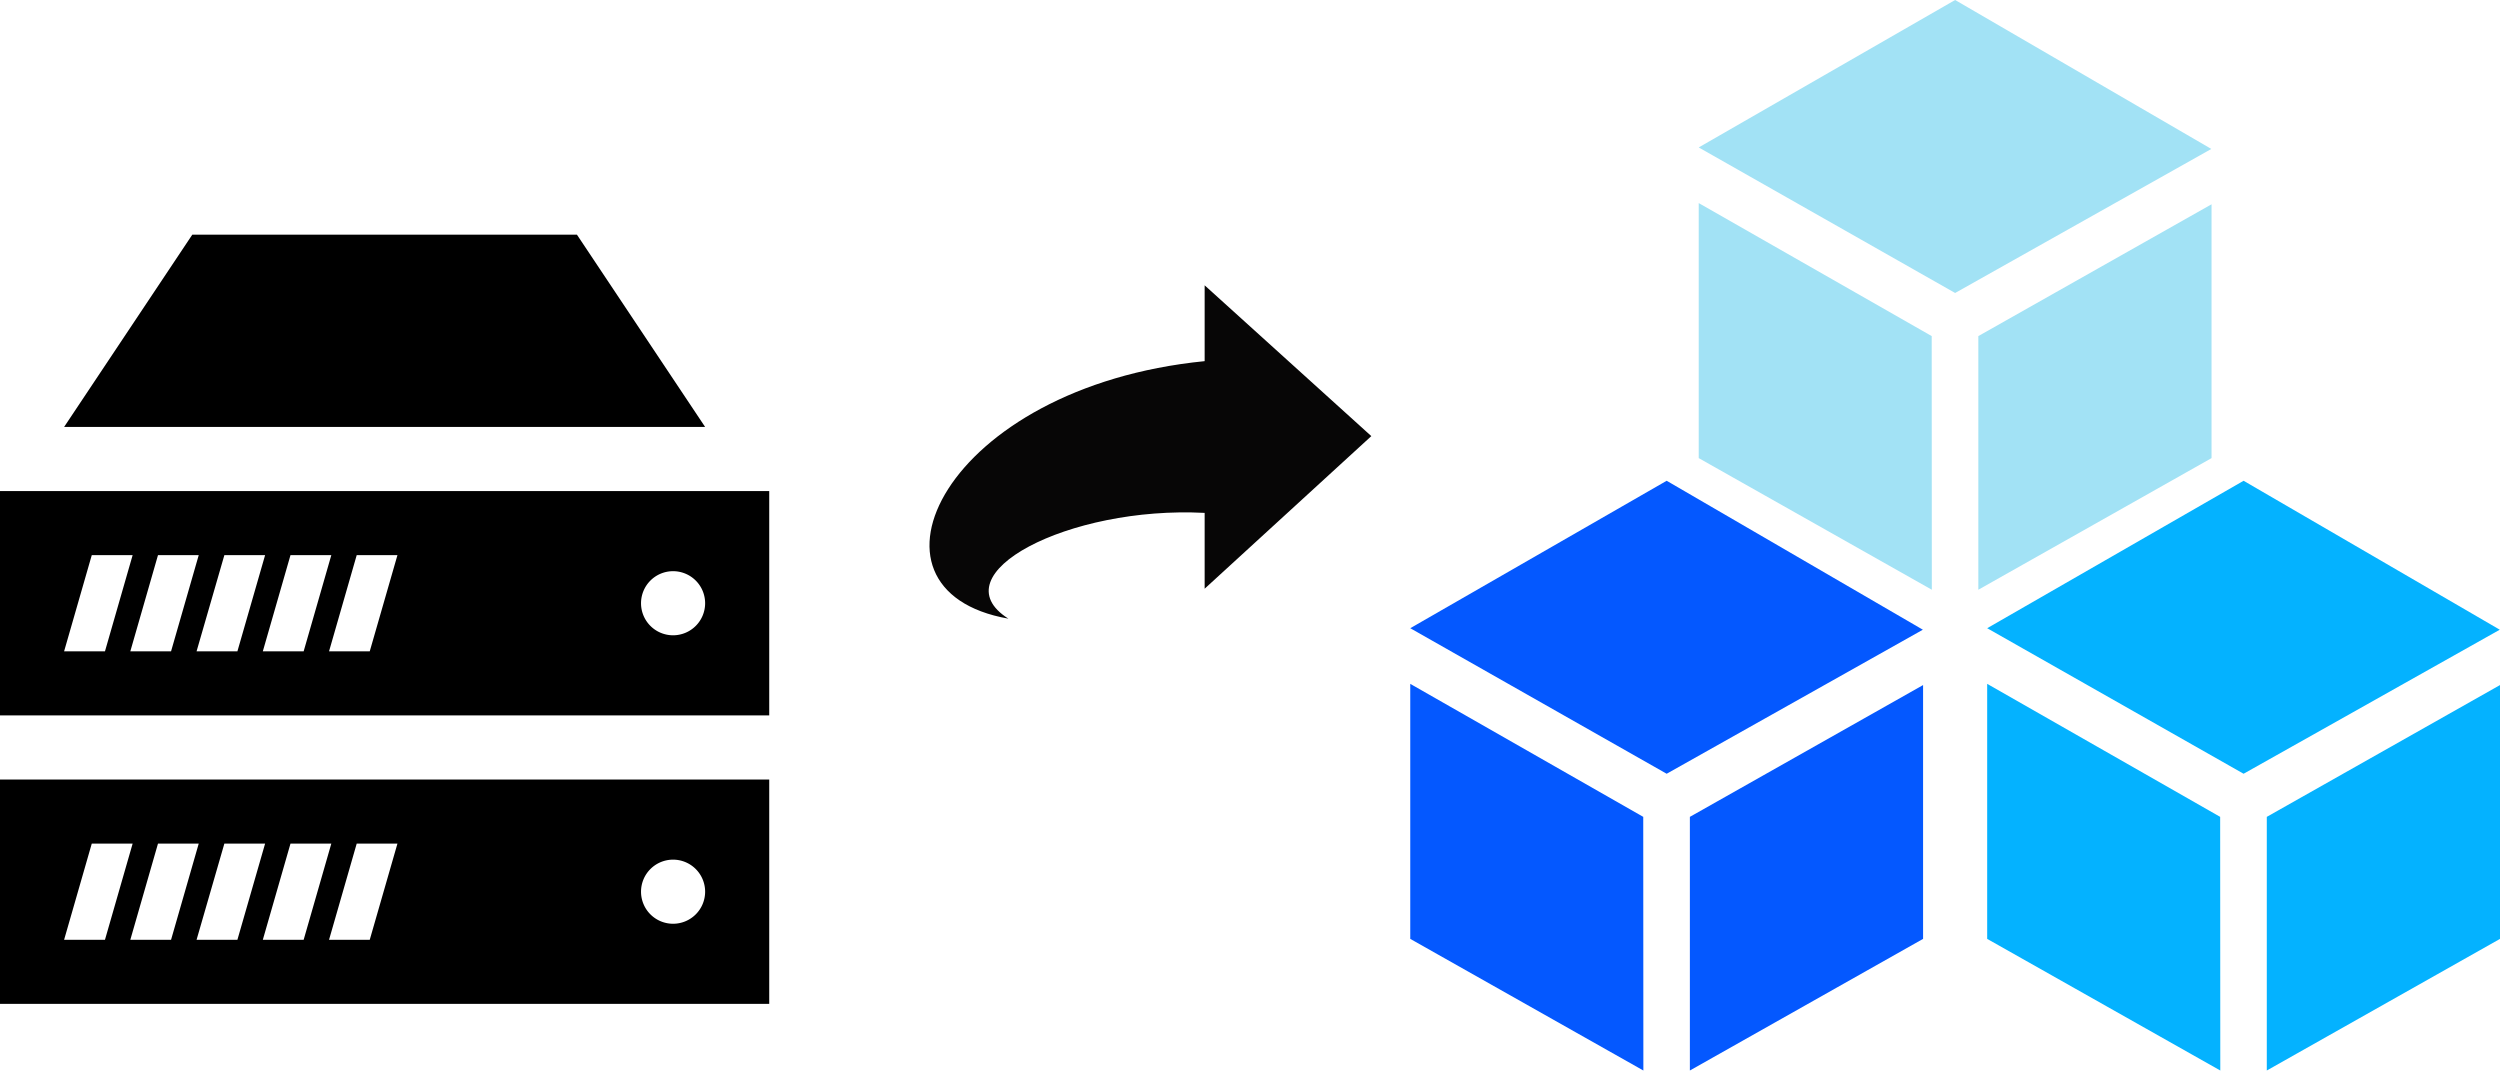 <svg xmlns="http://www.w3.org/2000/svg" width="78" height="33.405" viewBox="0 0 78 33.405">
  <g id="Grupo_2" data-name="Grupo 2" transform="translate(-515 -305.679)">
    <path id="_1" data-name="1" d="M1,4.6,9,0l7.993,4.647L9,9.141,1,4.6Zm8.724,5.886V18.4L17,14.293V6.374Zm-1.455,0L1,6.336v7.957L8.273,18.4Z" transform="translate(558 320.679)" fill="#0458ff"/>
    <path id="_1-2" data-name="1" d="M1,4.6,9,0l7.993,4.647L9,9.141,1,4.6Zm8.724,5.886V18.4L17,14.293V6.374Zm-1.455,0L1,6.336v7.957L8.273,18.4Z" transform="translate(576 320.679)" fill="#04b2ff"/>
    <path id="_1-3" data-name="1" d="M1,4.6,9,0l7.993,4.647L9,9.141,1,4.6Zm8.724,5.886V18.4L17,14.293V6.374Zm-1.455,0L1,6.336v7.957L8.273,18.4Z" transform="translate(567 305.679)" fill="#a2e2f5"/>
    <path id="flecha" d="M8.717,8.1v2.366l5.2-4.761L8.717,1V3.366C.593,4.175-2.455,10.513,2.593,11.4.4,10.011,4.47,7.879,8.717,8.1Z" transform="translate(543.868 313.581)" fill="#070606"/>
    <path id="_12" data-name="12" d="M24,8H0v7H24ZM2,13l.863-3H4.138l-.863,3Zm2.066,0,.863-3H6.2l-.863,3Zm2.067,0L7,10H8.271l-.864,3ZM8.2,13l.863-3h1.274l-.863,3Zm3.341,0H10.266l.863-3H12.4l-.864,3ZM21,12.5a1,1,0,1,1,1-1A1,1,0,0,1,21,12.5ZM24,17H0v7H24ZM2,22l.863-3H4.138l-.863,3Zm2.066,0,.863-3H6.2l-.863,3Zm2.067,0L7,19H8.271l-.864,3ZM8.2,22l.863-3h1.274l-.863,3Zm3.341,0H10.266l.863-3H12.4l-.864,3ZM21,21.5a1,1,0,1,1,1-1A1,1,0,0,1,21,21.5ZM22,6H2L6,0H18Z" transform="translate(515 313)"/>
  </g>
</svg>
